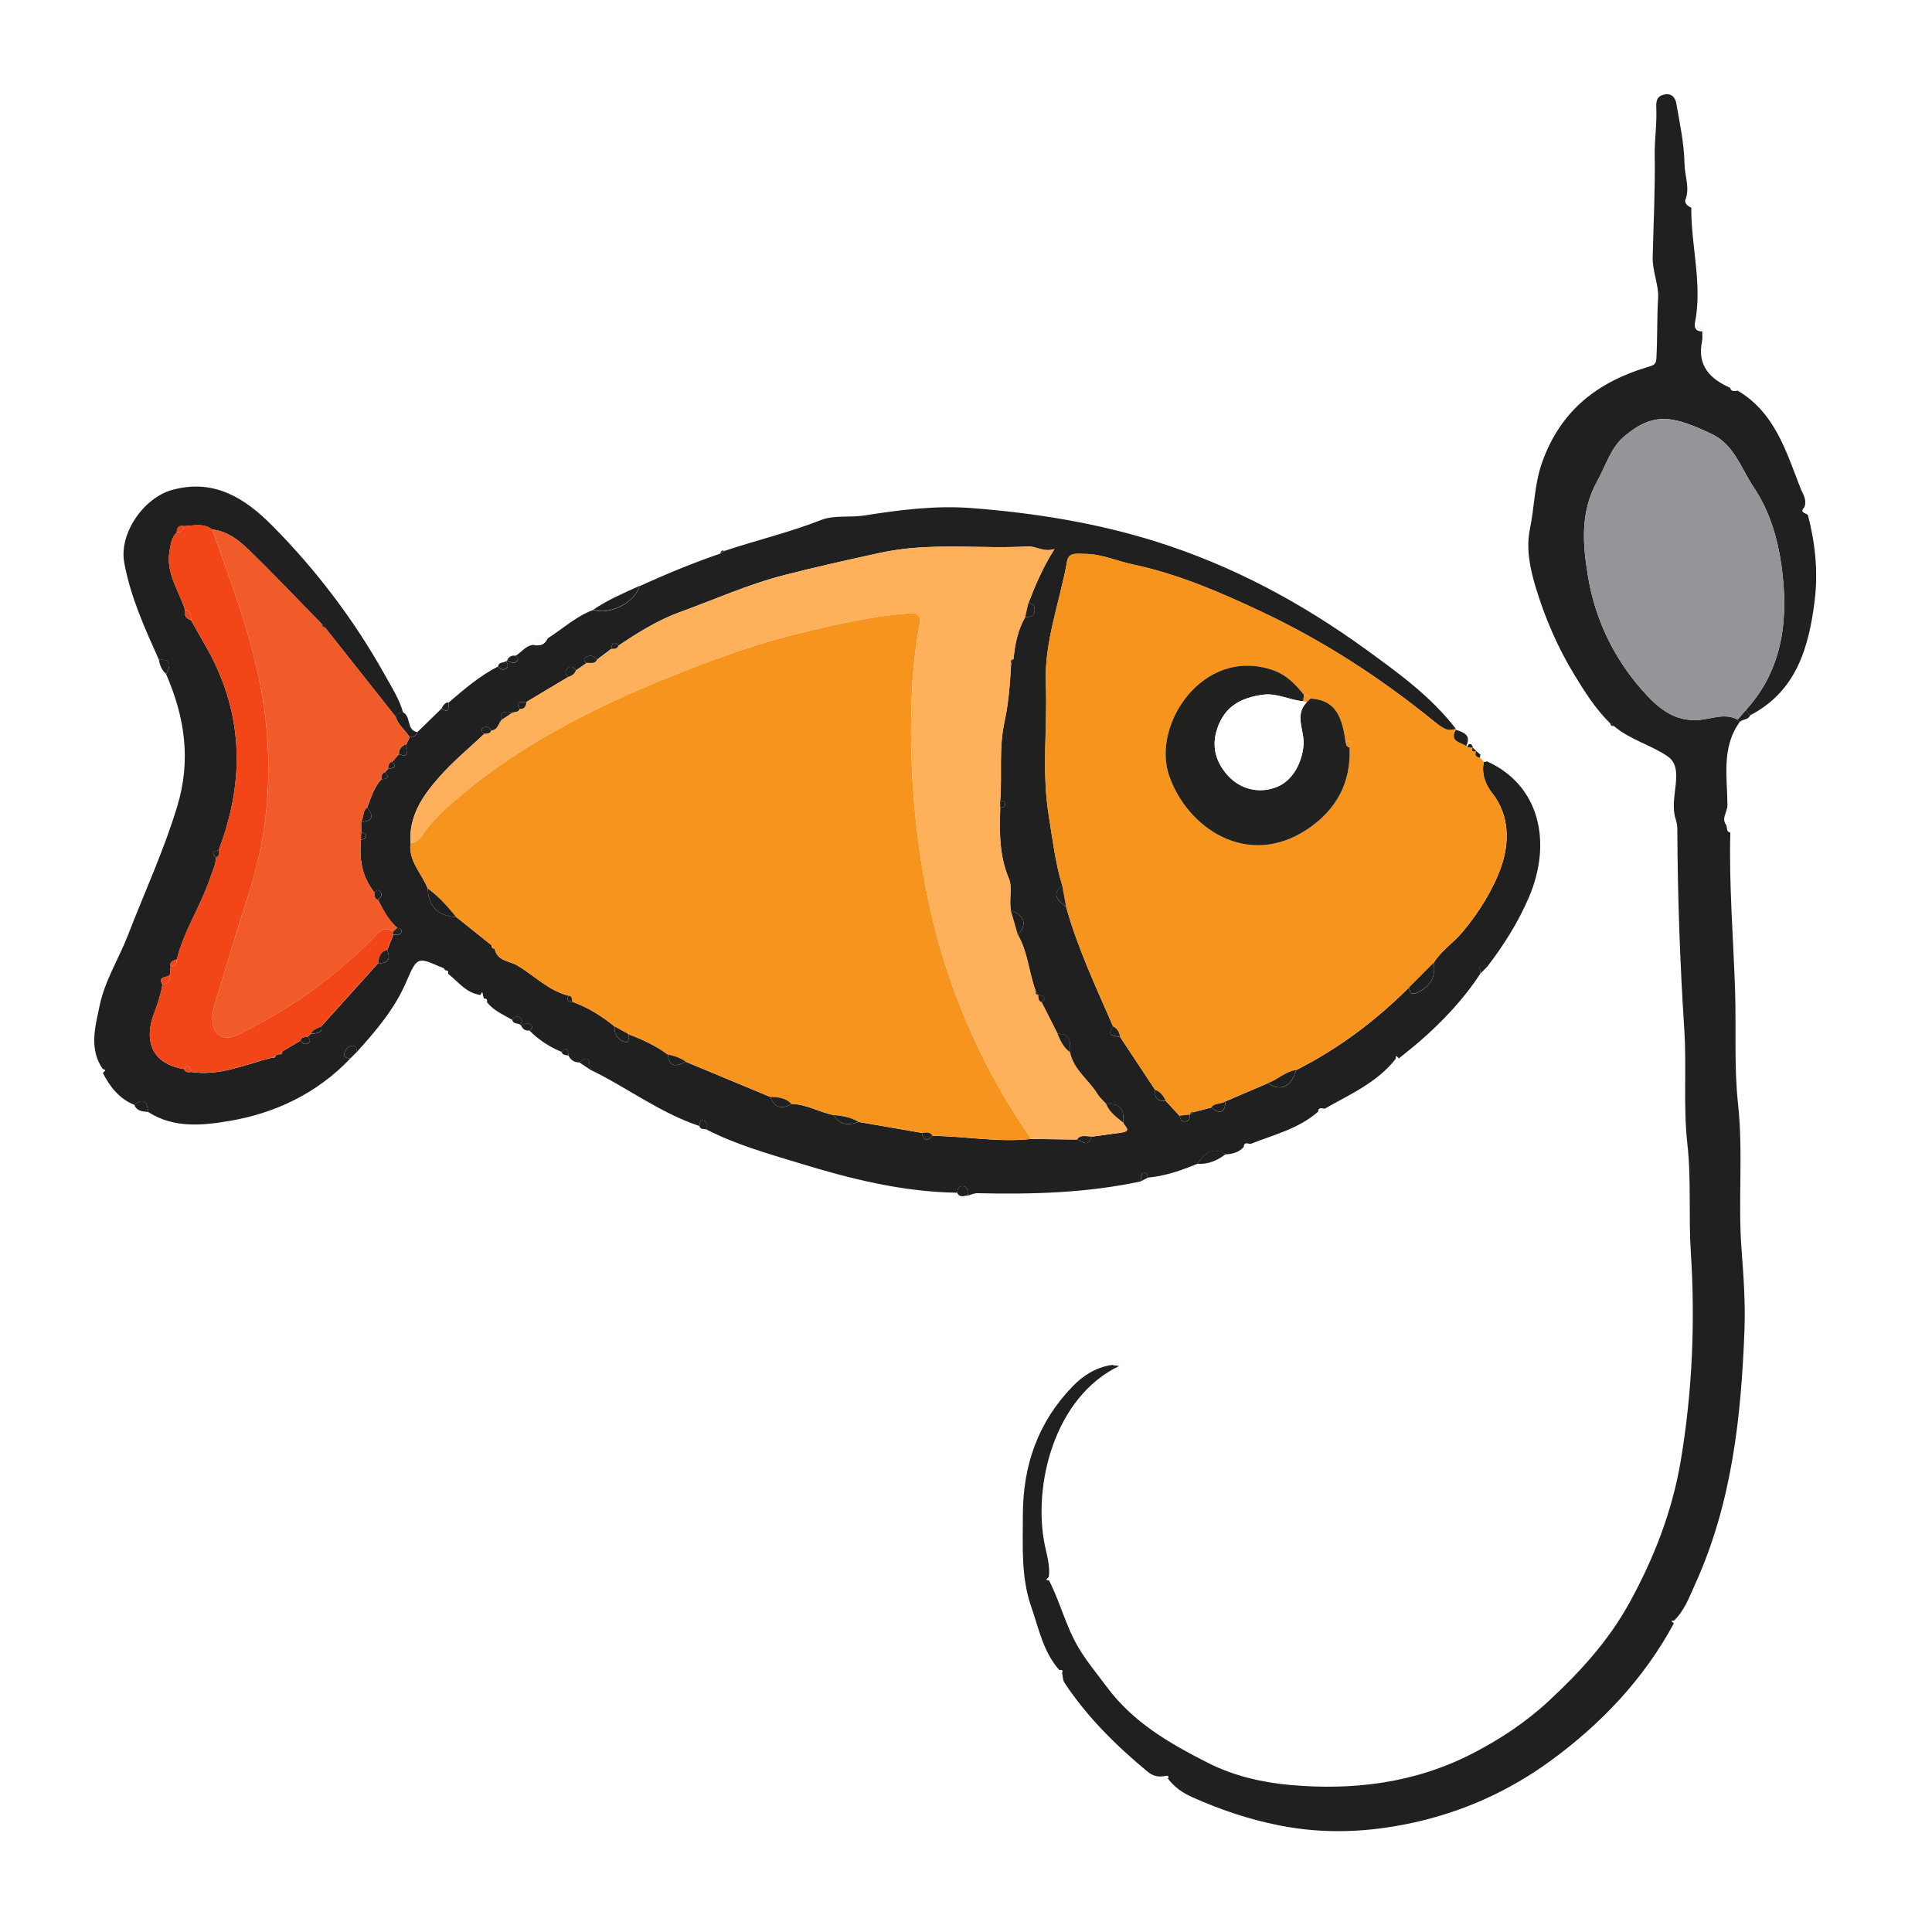 <svg width="82" height="82" viewBox="0 0 82 82" fill="none" xmlns="http://www.w3.org/2000/svg">
<g filter="url(#filter0_d_1_1649)">
<path d="M50.817 45.395C50.142 45.676 49.455 45.916 48.718 45.982C48.702 45.886 48.674 45.762 48.564 45.784C48.365 45.824 48.441 46.01 48.419 46.142C46.132 46.633 43.817 46.697 41.492 46.643C41.354 46.639 41.215 46.707 41.077 46.743C41.061 46.585 41.111 46.381 40.875 46.349C40.685 46.323 40.645 46.473 40.625 46.623C38.324 46.591 36.117 46.04 33.938 45.373C32.598 44.965 31.242 44.584 29.986 43.939C29.97 43.803 30.036 43.615 29.87 43.559C29.698 43.501 29.712 43.683 29.68 43.789C28.005 43.234 26.605 42.147 25.033 41.392C25.019 41.087 25.047 40.721 24.585 41.092C24.374 41.092 24.224 40.991 24.13 40.807C24.106 40.619 24.108 40.385 23.835 40.643C23.317 40.439 22.866 40.13 22.47 39.74C22.554 39.675 22.634 39.583 22.538 39.501C22.408 39.389 22.257 39.461 22.123 39.531L22.089 39.505C22.141 39.391 22.205 39.269 22.057 39.183C21.925 39.105 21.823 39.177 21.741 39.285C21.36 39.061 20.939 38.896 20.663 38.526C20.691 38.42 20.635 38.388 20.541 38.388C20.525 38.336 20.509 38.282 20.493 38.23C20.483 38.19 20.475 38.151 20.465 38.111C20.443 38.151 20.421 38.19 20.399 38.23C19.788 38.157 19.451 37.665 19.013 37.326C19.041 37.22 18.985 37.186 18.891 37.186C18.859 37.074 18.762 37.066 18.67 37.028C17.745 36.627 17.699 36.603 17.256 37.645C16.764 38.802 15.977 39.73 15.152 40.641C15.127 40.523 15.123 40.361 14.955 40.386C14.775 40.416 14.639 40.553 14.611 40.733C14.585 40.903 14.747 40.905 14.865 40.929C13.463 42.401 11.689 43.244 9.746 43.575C8.629 43.765 7.381 43.901 6.297 43.2C6.245 42.812 6.123 42.562 5.701 42.894C5.06 42.632 4.665 42.129 4.363 41.534C4.399 41.498 4.433 41.462 4.469 41.426C4.433 41.408 4.397 41.39 4.361 41.374C3.764 40.505 4.046 39.569 4.23 38.678C4.451 37.615 5.05 36.677 5.438 35.674C6.139 33.858 6.96 32.089 7.525 30.216C8.118 28.256 7.841 26.425 7.05 24.611C7.229 24.266 7.317 23.968 6.744 24C6.145 22.664 5.538 21.336 5.272 19.872C5.05 18.66 6.077 17.126 7.323 16.79C9.101 16.307 10.409 17.159 11.539 18.294C13.425 20.193 15.037 22.32 16.345 24.665C16.63 25.175 16.946 25.668 17.108 26.239C16.972 26.245 16.852 26.279 16.79 26.417C15.794 25.16 14.799 23.902 13.804 22.644L13.668 22.498C12.624 21.43 11.599 20.343 10.525 19.307C10.111 18.907 9.63 18.54 9.009 18.474C8.637 18.192 8.218 18.31 7.809 18.334C7.589 18.284 7.509 18.396 7.503 18.596C7.281 18.815 7.249 19.087 7.197 19.386C7.032 20.335 7.599 21.07 7.857 21.895C7.789 22.131 7.914 22.252 8.114 22.328C8.294 22.648 8.468 22.973 8.655 23.289C10.325 26.117 10.439 29.055 9.281 32.085C9.071 32.125 8.931 32.191 9.173 32.392C9.149 32.738 8.993 33.044 8.883 33.367C8.486 34.512 7.797 35.536 7.505 36.721C7.361 36.776 7.181 36.8 7.245 37.03C7.235 37.134 7.225 37.24 7.215 37.344C7.169 37.535 6.654 37.382 6.894 37.783C6.83 38.19 6.706 38.574 6.558 38.961C6.049 40.268 6.528 41.17 7.809 41.374C7.868 41.518 7.982 41.52 8.108 41.498C9.328 41.686 10.425 41.172 11.561 40.887C11.659 40.917 11.691 40.855 11.711 40.779C11.759 40.767 11.809 40.757 11.857 40.745C11.951 40.763 11.989 40.723 11.975 40.631C12.233 40.477 12.492 40.324 12.75 40.17C12.848 40.306 12.979 40.379 13.115 40.246C13.201 40.162 13.125 40.074 13.037 40.018C13.091 39.97 13.143 39.922 13.197 39.876C13.557 39.872 13.702 39.769 13.632 39.567C14.439 38.672 15.244 37.777 16.051 36.88C16.473 36.898 16.598 36.711 16.433 36.325C16.519 36.111 16.606 35.896 16.692 35.682C16.82 35.662 16.992 35.728 17.04 35.548C17.07 35.442 16.962 35.404 16.87 35.382C16.477 35.063 16.273 34.617 16.037 34.188C16.175 34.094 16.251 33.97 16.131 33.825C16.053 33.733 15.961 33.797 15.901 33.888C15.36 33.225 15.238 32.456 15.324 31.634C15.42 31.62 15.534 31.61 15.54 31.49C15.544 31.366 15.43 31.352 15.334 31.336C15.334 31.186 15.33 31.036 15.328 30.885C15.816 30.853 15.891 30.647 15.584 30.279C15.746 29.86 15.867 29.421 16.183 29.081C16.377 29.055 16.584 29.035 16.339 28.782C16.383 28.73 16.429 28.68 16.473 28.628C16.662 28.608 16.882 28.606 16.644 28.336C16.74 28.228 16.838 28.12 16.934 28.011C17.511 28.222 17.132 27.721 17.248 27.589C17.294 27.491 17.339 27.393 17.385 27.292C17.541 27.29 17.665 27.242 17.711 27.076C18.054 26.742 18.398 26.407 18.741 26.075C19.127 26.323 19.007 25.975 19.047 25.814C19.704 25.248 20.363 24.685 21.142 24.286C21.224 24.395 21.324 24.466 21.458 24.388C21.607 24.3 21.538 24.18 21.484 24.068L21.524 24.038C21.666 24.104 21.815 24.206 21.953 24.052C22.039 23.956 21.935 23.894 21.873 23.836C22.139 23.695 22.307 23.393 22.644 23.369C22.918 23.439 23.125 23.361 23.243 23.095C23.888 22.688 24.454 22.153 25.185 21.885C25.858 22.135 26.956 21.571 27.14 20.88C28.264 20.369 29.401 19.896 30.569 19.498C30.623 19.462 30.679 19.426 30.733 19.387C32.101 18.929 33.507 18.599 34.857 18.068C35.401 17.853 36.07 17.976 36.687 17.878C38.193 17.641 39.719 17.445 41.245 17.565C43.909 17.773 46.529 18.186 49.098 18.997C52.327 20.016 55.243 21.587 57.959 23.553C59.339 24.553 60.736 25.56 61.794 26.938C61.479 27.042 61.333 27 60.859 26.613C58.597 24.777 56.176 23.203 53.531 21.959C51.772 21.132 50.008 20.367 48.101 19.964C47.408 19.818 46.753 19.506 46.026 19.512C45.732 19.514 45.363 19.422 45.291 19.824C44.985 21.55 44.32 23.227 44.39 25.005C44.462 26.86 44.21 28.716 44.506 30.573C44.668 31.584 44.786 32.602 45.085 33.585C44.588 33.986 44.925 34.234 45.249 34.484C45.738 36.249 46.519 37.899 47.244 39.569C46.925 40 47.316 39.956 47.546 40.02C48.041 40.767 48.534 41.512 49.028 42.259C48.986 42.6 49.13 42.76 49.477 42.724C49.671 42.936 49.867 43.148 50.062 43.361C50.094 43.479 50.128 43.599 50.28 43.601C50.478 43.605 50.502 43.461 50.51 43.309L50.504 43.316C50.558 43.279 50.612 43.238 50.666 43.2C50.915 43.136 51.163 43.072 51.412 43.008C51.786 43.316 51.99 43.23 52.018 42.744C52.617 42.487 53.216 42.231 53.815 41.975C54.332 42.351 54.822 42.123 55.014 41.418C56.805 40.515 58.385 39.325 59.803 37.913C59.827 38.194 59.959 38.227 60.196 38.111C60.724 37.855 60.943 37.444 60.851 36.866C61.169 36.349 61.688 36.02 62.076 35.558C62.783 34.711 63.382 33.745 63.718 32.78C64.047 31.837 64.109 30.633 63.326 29.652C63.052 29.307 62.865 28.833 62.98 28.332C63.024 28.338 63.066 28.332 63.106 28.312C65.361 29.323 65.883 31.763 64.894 34.078C64.438 35.145 63.817 36.125 63.11 37.048C62.641 36.788 62.871 37.212 62.811 37.352C62.106 38.424 61.233 39.347 60.268 40.188C59.973 40.445 59.667 40.683 59.364 40.929C59.331 40.895 59.294 40.859 59.26 40.825C59.254 40.861 59.25 40.897 59.244 40.933C58.451 41.953 57.288 42.449 56.21 43.066C56.104 43.066 55.962 42.986 55.944 43.184C55.113 43.913 54.053 44.164 53.062 44.558C52.95 44.552 52.803 44.47 52.791 44.68C52.583 44.907 52.315 44.985 52.018 44.993C51.452 44.648 51.111 44.963 50.813 45.403L50.817 45.395ZM44.069 38.233L43.963 38.081C43.665 37.294 43.629 36.423 43.2 35.678C43.607 35.243 43.495 34.853 42.9 34.629C42.82 34.182 42.97 33.651 42.822 33.301C42.401 32.307 42.417 31.306 42.451 30.283C42.547 30.267 42.661 30.255 42.661 30.132C42.661 30.01 42.545 29.998 42.449 29.984C42.539 28.871 42.381 27.769 42.633 26.625C42.804 25.858 42.868 24.973 42.914 24.134C42.948 24.08 42.982 24.024 43.016 23.97C43.07 23.347 43.194 22.744 43.509 22.193C43.683 22.185 43.873 22.199 43.909 21.961C43.939 21.761 43.871 21.621 43.649 21.593C43.939 20.848 44.242 20.108 44.754 19.303C44.272 19.45 43.983 19.175 43.631 19.193C41.538 19.307 39.437 19.005 37.342 19.466C35.984 19.764 34.628 20.064 33.283 20.409C31.748 20.803 30.294 21.458 28.816 21.995C27.961 22.306 27.06 22.85 26.247 23.405C26.015 23.159 25.974 23.343 25.942 23.541C25.742 23.692 25.544 23.842 25.344 23.992C25.201 23.808 25.015 23.79 24.839 23.912C24.747 23.974 24.809 24.08 24.895 24.142C24.745 24.244 24.597 24.348 24.446 24.451C24.352 24.316 24.224 24.244 24.086 24.362C23.948 24.481 23.998 24.617 24.12 24.731C23.529 25.083 22.938 25.438 22.348 25.79C22.197 25.84 21.825 25.678 22.055 26.095C22.003 26.239 21.869 26.221 21.755 26.243C21.594 26.327 21.172 26.021 21.306 26.543C21.148 26.692 21.146 26.99 20.851 27.004C20.757 26.866 20.631 26.788 20.489 26.912C20.397 26.992 20.469 27.084 20.559 27.142C19.92 27.747 19.233 28.312 18.652 28.969C17.951 29.76 17.343 30.633 17.423 31.783C17.329 32.554 17.905 33.07 18.154 33.711C18.198 34.492 18.582 34.877 19.363 34.921C19.868 35.324 20.371 35.726 20.875 36.131C20.857 36.231 20.907 36.263 20.998 36.261C21.086 36.791 21.614 36.779 21.945 36.972C22.676 37.398 23.279 38.049 24.134 38.26C24.026 38.45 24.082 38.538 24.3 38.522C24.963 38.76 25.546 39.131 26.091 39.571C26.053 39.916 26.251 40.148 26.533 40.23C26.72 40.284 26.661 40.03 26.689 39.902C27.274 40.122 27.839 40.383 28.344 40.759C28.408 41.332 28.732 41.258 29.105 41.065C30.3 41.562 31.496 42.059 32.69 42.556C32.872 43.01 33.172 43.108 33.589 42.856C34.226 42.86 34.773 43.21 35.381 43.327C35.642 43.753 36.012 43.781 36.437 43.619C37.334 43.773 38.231 43.929 39.129 44.084C39.201 44.408 39.347 44.462 39.581 44.212C40.979 44.222 42.369 44.498 43.771 44.342C44.418 44.35 45.065 44.358 45.712 44.366C45.936 44.434 46.204 44.722 46.321 44.246C46.743 44.188 47.166 44.128 47.588 44.072C48.073 44.005 47.698 43.793 47.664 43.639C47.734 43.1 47.542 42.804 46.955 42.872C46.827 42.726 46.673 42.596 46.573 42.433C46.204 41.828 45.556 41.408 45.407 40.661C45.433 40.264 45.461 39.866 44.88 39.876C44.654 39.429 44.43 38.983 44.204 38.536C44.452 38.298 44.264 38.262 44.061 38.233L44.065 38.237L44.069 38.233Z" fill="#202020"/>
<path d="M45.083 33.579C44.784 32.594 44.666 31.578 44.504 30.567C44.206 28.71 44.46 26.854 44.388 24.999C44.318 23.221 44.983 21.544 45.289 19.818C45.361 19.416 45.732 19.508 46.024 19.506C46.751 19.5 47.406 19.812 48.099 19.958C50.006 20.361 51.77 21.126 53.529 21.953C56.174 23.197 58.596 24.769 60.857 26.608C61.331 26.992 61.48 27.036 61.792 26.932L61.786 26.976C61.508 27.479 61.986 27.497 62.228 27.665L62.271 27.679L62.264 27.721C62.349 27.725 62.433 27.729 62.515 27.735L62.507 27.727C62.435 27.903 62.525 27.921 62.665 27.887L62.657 27.877C62.569 28.051 62.643 28.136 62.817 28.164C62.871 28.218 62.925 28.272 62.977 28.326C62.863 28.826 63.05 29.301 63.324 29.646C64.107 30.629 64.045 31.831 63.717 32.774C63.38 33.739 62.781 34.705 62.074 35.552C61.688 36.016 61.167 36.343 60.849 36.86C60.5 37.208 60.15 37.559 59.801 37.907C58.383 39.319 56.803 40.511 55.013 41.412C54.554 41.472 54.231 41.824 53.813 41.969C53.214 42.225 52.615 42.481 52.016 42.738C51.838 42.88 51.558 42.788 51.41 43.002C51.161 43.066 50.913 43.13 50.664 43.194C50.568 43.174 50.528 43.23 50.502 43.31L50.508 43.303C50.358 43.319 50.208 43.337 50.06 43.352C49.865 43.14 49.669 42.928 49.475 42.716C49.381 42.507 49.253 42.333 49.026 42.251C48.532 41.504 48.039 40.759 47.544 40.012C47.506 39.82 47.434 39.651 47.242 39.561C46.519 37.889 45.736 36.239 45.247 34.476C45.193 34.176 45.137 33.877 45.083 33.577V33.579ZM55.341 25.486C54.968 25.027 54.588 24.623 53.975 24.424C51.041 23.471 48.888 26.758 49.613 28.897C50.37 31.136 52.95 32.906 55.511 31.18C56.729 30.359 57.346 29.213 57.28 27.727C57.482 27.469 57.282 27.461 57.101 27.439C56.939 26.197 56.533 25.708 55.617 25.65C55.563 25.53 55.461 25.494 55.341 25.488V25.486Z" fill="#F7941E"/>
<path d="M76.73 17.849C77.045 19.045 77.171 20.275 77.021 21.486C76.776 23.459 76.256 25.336 74.279 26.361C74.219 26.287 74.157 26.213 74.097 26.139C75.729 24.36 75.913 22.141 75.605 19.966C75.451 18.881 75.118 17.699 74.431 16.678C73.885 15.867 73.6 14.859 72.633 14.411C71.067 13.684 70.242 13.435 68.958 14.503C68.365 14.995 68.153 15.767 67.788 16.427C67.043 17.771 67.185 19.169 67.404 20.485C67.694 22.237 68.467 23.886 69.665 25.254C70.312 25.993 71.027 26.663 72.164 26.551C72.685 26.499 73.222 26.259 73.75 26.541C73.778 26.575 73.808 26.608 73.843 26.637C73.053 27.723 73.312 28.975 73.318 30.176C73.318 30.467 73.033 30.747 73.282 31.038C73.316 31.146 73.27 31.298 73.44 31.334C73.382 33.569 73.568 35.8 73.642 38.029C73.696 39.639 73.594 41.26 73.768 42.856C73.993 44.919 73.76 46.98 73.917 49.032C74.003 50.17 74.083 51.306 74.041 52.441C73.903 56.148 73.504 59.809 71.946 63.24C71.7 63.783 71.495 64.358 71.047 64.788C71.011 64.792 70.977 64.796 70.941 64.8C70.975 64.832 71.011 64.864 71.045 64.898C69.765 67.267 67.962 69.164 65.797 70.744C64.015 72.042 62.04 72.919 59.905 73.376C58.059 73.772 56.194 73.853 54.3 73.476C53.004 73.22 51.792 72.809 50.6 72.276C50.184 72.09 49.839 71.846 49.569 71.487C49.609 71.383 49.563 71.357 49.467 71.375C49.188 71.435 48.946 71.393 48.712 71.199C47.37 70.089 46.142 68.876 45.177 67.416C45.101 67.302 45.109 67.133 45.077 66.991C45.103 66.893 45.075 66.855 44.973 66.893C44.28 66.128 44.095 65.135 43.773 64.207C43.332 62.948 43.413 61.656 43.413 60.336C43.413 58.187 44.051 56.374 45.519 54.848C45.972 54.378 46.533 54.019 47.216 53.931L47.51 53.973C44.75 55.293 43.833 59.03 44.34 61.562C44.428 61.998 44.58 62.461 44.514 62.934C44.478 62.972 44.442 63.01 44.406 63.048C44.444 63.056 44.482 63.062 44.52 63.07C45.001 64.005 45.241 65.043 45.788 65.952C46.142 66.544 46.581 67.065 46.989 67.614C48.107 69.116 49.659 70.005 51.275 70.824C52.371 71.379 53.572 71.654 54.758 71.76C57.422 71.998 60.035 71.684 62.461 70.442C63.636 69.839 64.734 69.12 65.711 68.215C67.045 66.981 68.259 65.655 69.144 64.053C70.201 62.139 70.983 60.124 71.343 57.961C71.828 55.045 71.954 52.099 71.764 49.161C71.663 47.62 71.788 46.074 71.617 44.55C71.437 42.934 71.591 41.322 71.487 39.714C71.303 36.868 71.203 34.02 71.191 31.168C71.191 31.024 71.157 30.875 71.113 30.737C70.828 29.856 71.533 28.634 70.792 28.111C70.111 27.633 69.184 27.401 68.495 26.812C68.441 26.772 68.385 26.732 68.331 26.692C67.724 26.091 67.275 25.388 66.829 24.655C66.106 23.467 65.573 22.225 65.172 20.902C64.928 20.09 64.768 19.249 64.934 18.456C65.13 17.517 65.118 16.562 65.455 15.618C66.246 13.401 67.832 12.196 69.975 11.565C70.216 11.495 70.288 11.447 70.302 11.206C70.352 10.347 70.322 9.486 70.376 8.625C70.406 8.118 70.131 7.507 70.145 6.916C70.179 5.478 70.254 4.04 70.231 2.604C70.222 1.917 70.33 1.242 70.298 0.56C70.286 0.287 70.322 0.073 70.65 0.011C70.993 -0.055 71.117 0.195 71.153 0.415C71.295 1.256 71.481 2.086 71.495 2.953C71.503 3.47 71.74 3.982 71.523 4.509C71.529 4.679 71.657 4.745 71.784 4.813C71.77 6.464 72.276 8.1 71.928 9.76C71.928 9.977 72.034 10.073 72.248 10.053C72.246 10.201 72.268 10.353 72.238 10.495C72.03 11.519 72.577 12.079 73.428 12.458C73.486 12.626 73.612 12.6 73.742 12.574C75.326 13.501 75.809 15.156 76.414 16.71C76.506 16.946 76.718 17.23 76.574 17.543C76.374 17.767 76.644 17.763 76.724 17.851L76.73 17.849Z" fill="#202020"/>
<path d="M27.14 20.869C26.956 21.562 25.858 22.127 25.185 21.875C25.796 21.458 26.471 21.172 27.14 20.869Z" fill="#202020"/>
<path d="M17.711 27.072C17.665 27.24 17.539 27.286 17.385 27.288C17.204 26.984 16.888 26.772 16.79 26.411C16.852 26.273 16.974 26.241 17.108 26.233C17.459 26.405 17.238 26.988 17.711 27.072Z" fill="#202020"/>
<path d="M50.817 45.395C51.115 44.955 51.456 44.638 52.022 44.985C51.666 45.255 51.277 45.429 50.817 45.395Z" fill="#202020"/>
<path d="M14.867 40.927C14.749 40.903 14.587 40.901 14.613 40.731C14.641 40.551 14.779 40.414 14.957 40.384C15.127 40.356 15.13 40.519 15.154 40.639C15.057 40.735 14.961 40.831 14.865 40.927H14.867Z" fill="#202020"/>
<path d="M5.7 42.89C6.123 42.557 6.245 42.808 6.297 43.196C6.057 43.174 5.807 43.17 5.7 42.89Z" fill="#202020"/>
<path d="M62.23 27.663C61.988 27.495 61.51 27.479 61.788 26.974C62.124 27.082 62.457 27.194 62.23 27.663Z" fill="#202020"/>
<path d="M23.241 23.087C23.123 23.355 22.916 23.433 22.642 23.361C22.75 23.073 22.888 22.842 23.241 23.087Z" fill="#FCFCFC"/>
<path d="M40.625 46.621C40.645 46.471 40.685 46.321 40.875 46.347C41.109 46.379 41.061 46.583 41.077 46.741C40.915 46.749 40.725 46.853 40.627 46.621H40.625Z" fill="#202020"/>
<path d="M6.744 23.994C7.317 23.962 7.229 24.26 7.05 24.605C6.866 24.442 6.778 24.232 6.744 23.994Z" fill="#202020"/>
<path d="M24.584 41.087C25.049 40.717 25.021 41.083 25.033 41.388C24.883 41.288 24.733 41.188 24.584 41.087Z" fill="#202020"/>
<path d="M21.741 39.281C21.823 39.173 21.923 39.101 22.057 39.179C22.205 39.265 22.141 39.387 22.089 39.501C21.983 39.411 21.777 39.481 21.743 39.281H21.741Z" fill="#202020"/>
<path d="M29.682 43.787C29.714 43.681 29.7 43.499 29.872 43.557C30.038 43.613 29.972 43.801 29.988 43.937C29.878 43.901 29.724 43.959 29.682 43.787Z" fill="#202020"/>
<path d="M72.254 10.051C72.04 10.073 71.934 9.974 71.934 9.758C72.086 9.804 72.442 9.63 72.254 10.051Z" fill="#FCFCFC"/>
<path d="M21.871 23.83C21.935 23.89 22.039 23.95 21.951 24.046C21.813 24.2 21.663 24.098 21.522 24.032C21.588 23.88 21.703 23.808 21.871 23.83Z" fill="#202020"/>
<path d="M21.482 24.062C21.538 24.174 21.607 24.294 21.456 24.382C21.324 24.46 21.222 24.388 21.14 24.28C21.174 24.082 21.376 24.146 21.48 24.06L21.482 24.062Z" fill="#202020"/>
<path d="M22.123 39.527C22.257 39.455 22.407 39.383 22.538 39.497C22.634 39.581 22.554 39.672 22.47 39.736C22.297 39.76 22.187 39.679 22.121 39.527H22.123Z" fill="#202020"/>
<path d="M19.047 25.81C19.007 25.971 19.127 26.319 18.741 26.071C18.811 25.945 18.875 25.814 19.047 25.81Z" fill="#202020"/>
<path d="M76.731 17.849C76.65 17.761 76.38 17.765 76.58 17.541C76.77 17.575 76.979 17.601 76.731 17.849Z" fill="#FCFCFC"/>
<path d="M62.813 37.342C62.873 37.202 62.643 36.778 63.112 37.038L62.813 37.342Z" fill="#202020"/>
<path d="M48.419 46.142C48.444 46.01 48.365 45.824 48.564 45.784C48.676 45.762 48.702 45.886 48.718 45.982C48.618 46.036 48.518 46.088 48.417 46.142H48.419Z" fill="#202020"/>
<path d="M74.281 26.361C74.201 26.559 73.971 26.515 73.843 26.637C73.811 26.607 73.778 26.575 73.75 26.541C73.867 26.407 73.983 26.273 74.099 26.139C74.159 26.213 74.221 26.287 74.281 26.361Z" fill="#202020"/>
<path d="M71.79 4.811C71.663 4.743 71.535 4.679 71.529 4.507C71.688 4.547 72.034 4.425 71.79 4.811Z" fill="#FCFCFC"/>
<path d="M47.514 53.975L47.22 53.933C47.264 53.861 47.306 53.733 47.356 53.731C47.514 53.721 47.5 53.867 47.514 53.977V53.975Z" fill="#FDFDFD"/>
<path d="M23.835 40.639C24.108 40.38 24.106 40.615 24.13 40.803C24.02 40.769 23.874 40.803 23.835 40.639Z" fill="#202020"/>
<path d="M73.44 31.334C73.27 31.298 73.316 31.146 73.282 31.038C73.472 31.062 73.678 31.08 73.44 31.334Z" fill="#FDFDFD"/>
<path d="M73.746 12.572C73.618 12.6 73.49 12.624 73.432 12.456C73.568 12.408 73.732 12.284 73.746 12.572Z" fill="#FCFCFC"/>
<path d="M55.948 43.174C55.966 42.976 56.108 43.056 56.214 43.056C56.216 43.298 56.094 43.262 55.948 43.174Z" fill="#FDFDFD"/>
<path d="M62.98 28.324C62.925 28.27 62.871 28.216 62.819 28.162C62.813 28.118 62.819 28.076 62.839 28.033C63.01 28.044 63.098 28.132 63.108 28.302C63.068 28.32 63.026 28.328 62.981 28.322L62.98 28.324Z" fill="#FCFCFC"/>
<path d="M52.795 44.672C52.807 44.462 52.954 44.542 53.066 44.55C53.07 44.797 52.944 44.761 52.795 44.672Z" fill="#FCFCFC"/>
<path d="M62.839 28.035C62.821 28.076 62.813 28.117 62.819 28.164C62.647 28.136 62.571 28.051 62.659 27.877C62.719 27.929 62.779 27.983 62.839 28.035Z" fill="#232323"/>
<path d="M62.667 27.885C62.527 27.917 62.437 27.901 62.509 27.725C62.561 27.779 62.615 27.831 62.667 27.885Z" fill="#232323"/>
<path d="M49.471 71.377C49.567 71.357 49.611 71.385 49.573 71.489C49.539 71.451 49.505 71.415 49.471 71.377Z" fill="#FDFDFD"/>
<path d="M4.361 41.37C4.397 41.388 4.433 41.406 4.469 41.422C4.433 41.458 4.399 41.494 4.363 41.53C4.363 41.476 4.363 41.424 4.361 41.37Z" fill="#FDFDFD"/>
<path d="M59.246 40.923C59.252 40.887 59.256 40.851 59.262 40.815C59.296 40.849 59.333 40.885 59.367 40.919C59.326 40.921 59.286 40.923 59.246 40.923Z" fill="#FCFCFC"/>
<path d="M20.543 38.384C20.637 38.384 20.693 38.416 20.665 38.522C20.625 38.476 20.585 38.43 20.543 38.384Z" fill="#FCFCFC"/>
<path d="M20.401 38.227C20.423 38.188 20.445 38.149 20.467 38.109C20.477 38.149 20.485 38.188 20.495 38.227H20.449H20.403H20.401Z" fill="#FCFCFC"/>
<path d="M18.895 37.184C18.989 37.184 19.045 37.218 19.017 37.324C18.977 37.278 18.935 37.232 18.895 37.184Z" fill="#FCFCFC"/>
<path d="M68.335 26.692C68.389 26.732 68.445 26.772 68.499 26.812C68.395 26.84 68.359 26.774 68.335 26.692Z" fill="#232323"/>
<path d="M44.524 63.072C44.486 63.064 44.448 63.058 44.41 63.05C44.446 63.012 44.482 62.974 44.518 62.935C44.522 62.98 44.524 63.026 44.524 63.07V63.072Z" fill="#FCFCFC"/>
<path d="M71.049 64.9C71.015 64.868 70.978 64.836 70.945 64.802C70.981 64.798 71.015 64.794 71.051 64.79C71.051 64.826 71.051 64.864 71.051 64.9H71.049Z" fill="#FCFCFC"/>
<path d="M44.977 66.895C45.079 66.857 45.107 66.895 45.081 66.993C45.033 66.975 44.999 66.941 44.977 66.895Z" fill="#FDFDFD"/>
<path d="M30.733 19.378C30.679 19.414 30.623 19.45 30.569 19.488C30.595 19.41 30.625 19.335 30.733 19.378Z" fill="#202020"/>
<path d="M62.519 27.733C62.435 27.729 62.351 27.725 62.269 27.719C62.297 27.671 62.317 27.589 62.353 27.581C62.459 27.557 62.493 27.649 62.521 27.733H62.519Z" fill="#232323"/>
<path d="M35.381 43.325C34.773 43.208 34.228 42.858 33.589 42.854C33.345 42.587 33.018 42.568 32.69 42.553C31.494 42.057 30.298 41.56 29.105 41.063C28.878 40.895 28.616 40.815 28.344 40.757C27.839 40.38 27.274 40.12 26.689 39.9L26.091 39.569C25.546 39.129 24.963 38.758 24.3 38.52C24.256 38.426 24.308 38.27 24.134 38.258C23.277 38.049 22.674 37.398 21.945 36.97C21.616 36.778 21.086 36.789 20.998 36.259C20.957 36.215 20.916 36.173 20.875 36.129C20.371 35.726 19.868 35.324 19.363 34.919C18.999 34.476 18.626 34.044 18.154 33.709C17.905 33.068 17.326 32.552 17.423 31.781C17.681 31.777 17.821 31.596 17.949 31.41C18.364 30.807 18.901 30.321 19.451 29.854C22.315 27.419 25.65 25.814 29.117 24.456C30.737 23.824 32.379 23.245 34.076 22.842C35.548 22.494 37.022 22.147 38.538 22.037C38.924 22.009 39.115 22.041 39.02 22.562C38.842 23.535 38.738 24.529 38.698 25.518C38.604 27.907 38.736 30.285 39.111 32.656C39.783 36.908 41.312 40.805 43.769 44.338C42.367 44.494 40.977 44.218 39.579 44.208C39.471 44.016 39.293 44.069 39.127 44.08C38.229 43.925 37.332 43.769 36.435 43.615C36.112 43.413 35.748 43.363 35.379 43.322L35.381 43.325Z" fill="#F7941E"/>
<path d="M43.771 44.34C41.312 40.807 39.785 36.91 39.113 32.658C38.738 30.287 38.606 27.909 38.7 25.52C38.738 24.531 38.844 23.537 39.023 22.564C39.119 22.043 38.926 22.011 38.54 22.039C37.024 22.151 35.55 22.496 34.078 22.844C32.381 23.247 30.737 23.826 29.119 24.459C25.652 25.814 22.317 27.419 19.453 29.856C18.905 30.323 18.366 30.809 17.951 31.412C17.823 31.598 17.683 31.779 17.425 31.783C17.345 30.631 17.953 29.76 18.654 28.969C19.235 28.312 19.922 27.747 20.561 27.142C20.675 27.128 20.807 27.156 20.855 27.002C21.15 26.988 21.152 26.688 21.31 26.541C21.46 26.441 21.608 26.341 21.759 26.241C21.873 26.219 22.007 26.237 22.059 26.093C22.273 26.105 22.335 25.969 22.352 25.788C22.942 25.436 23.533 25.081 24.124 24.729C24.276 24.687 24.392 24.601 24.452 24.451C24.603 24.348 24.751 24.244 24.901 24.142C25.057 24.112 25.256 24.214 25.348 23.994C25.548 23.844 25.746 23.694 25.947 23.543C26.065 23.533 26.201 23.565 26.251 23.407C27.064 22.852 27.965 22.308 28.82 21.997C30.299 21.462 31.753 20.805 33.287 20.411C34.632 20.064 35.988 19.764 37.346 19.468C39.441 19.009 41.542 19.309 43.635 19.195C43.989 19.175 44.276 19.452 44.758 19.305C44.246 20.11 43.941 20.849 43.653 21.595C43.607 21.795 43.561 21.995 43.515 22.193C43.2 22.744 43.078 23.347 43.022 23.97C42.946 23.998 42.88 24.034 42.92 24.134C42.874 24.971 42.81 25.856 42.639 26.625C42.385 27.771 42.543 28.871 42.455 29.984C42.455 30.084 42.455 30.184 42.457 30.285C42.423 31.308 42.407 32.309 42.828 33.303C42.976 33.651 42.826 34.184 42.906 34.63C43.006 34.981 43.106 35.33 43.206 35.68C43.637 36.425 43.671 37.296 43.969 38.083C43.937 38.181 43.999 38.214 44.075 38.236L44.072 38.231C44.093 38.344 44.057 38.484 44.214 38.534C44.44 38.98 44.664 39.427 44.891 39.874C45.007 40.174 45.149 40.459 45.417 40.659C45.566 41.408 46.214 41.827 46.583 42.431C46.683 42.596 46.835 42.726 46.965 42.87C47.11 43.21 47.4 43.417 47.674 43.637C47.711 43.791 48.083 44.004 47.598 44.07C47.176 44.126 46.753 44.186 46.331 44.244C46.118 44.238 45.888 44.14 45.722 44.364C45.075 44.356 44.428 44.348 43.781 44.34H43.771Z" fill="#FFB05A"/>
<path d="M16.788 26.411C16.886 26.772 17.202 26.984 17.383 27.288C17.337 27.387 17.293 27.485 17.247 27.585C17.048 27.657 16.932 27.789 16.932 28.007C16.836 28.116 16.738 28.224 16.642 28.332C16.489 28.374 16.491 28.506 16.471 28.624C16.427 28.676 16.381 28.726 16.337 28.778C16.189 28.828 16.195 28.959 16.181 29.077C15.864 29.417 15.742 29.856 15.582 30.274C15.378 30.427 15.456 30.699 15.326 30.881C15.326 31.032 15.33 31.182 15.332 31.332C15.328 31.432 15.326 31.532 15.322 31.63C15.236 32.453 15.356 33.223 15.899 33.883C15.899 34.006 15.891 34.13 16.037 34.184C16.271 34.611 16.477 35.059 16.87 35.377C16.81 35.432 16.75 35.486 16.69 35.54C16.449 35.398 16.247 35.386 16.031 35.618C15.472 36.221 14.861 36.767 14.222 37.29C12.944 38.336 11.559 39.213 10.075 39.924C9.438 40.23 8.997 39.898 9.015 39.189C9.021 38.971 9.075 38.746 9.139 38.536C9.602 37.014 10.059 35.49 10.547 33.974C11.597 30.721 11.641 27.457 10.848 24.138C10.383 22.193 9.664 20.345 9.009 18.47C9.63 18.536 10.111 18.903 10.525 19.303C11.599 20.339 12.624 21.426 13.668 22.494C13.668 22.586 13.716 22.63 13.804 22.64C14.799 23.898 15.794 25.155 16.79 26.413L16.788 26.411Z" fill="#F15A29"/>
<path d="M9.007 18.47C9.662 20.345 10.383 22.193 10.846 24.138C11.637 27.457 11.595 30.721 10.545 33.974C10.056 35.488 9.602 37.012 9.137 38.536C9.073 38.748 9.017 38.971 9.013 39.189C8.997 39.898 9.436 40.23 10.072 39.924C11.557 39.213 12.943 38.338 14.22 37.29C14.857 36.767 15.468 36.221 16.029 35.618C16.245 35.386 16.449 35.398 16.688 35.54C16.676 35.586 16.676 35.632 16.688 35.678C16.602 35.892 16.515 36.106 16.429 36.321C16.135 36.391 16.089 36.631 16.047 36.876C15.24 37.771 14.434 38.666 13.627 39.563C13.477 39.659 13.277 39.683 13.193 39.872C13.139 39.92 13.087 39.968 13.033 40.014C12.914 40.02 12.79 40.016 12.748 40.166C12.49 40.32 12.232 40.472 11.973 40.627C11.933 40.665 11.895 40.703 11.855 40.741C11.807 40.753 11.757 40.763 11.709 40.775C11.659 40.811 11.609 40.847 11.559 40.883C10.423 41.169 9.325 41.682 8.106 41.494C8.07 41.3 8.018 41.145 7.807 41.37C6.524 41.163 6.047 40.264 6.556 38.956C6.706 38.572 6.828 38.185 6.892 37.779C7.189 37.771 7.215 37.566 7.213 37.34C7.223 37.236 7.233 37.13 7.243 37.026C7.433 37.01 7.507 36.898 7.503 36.717C7.793 35.53 8.484 34.506 8.881 33.363C8.993 33.04 9.147 32.736 9.171 32.387C9.317 32.325 9.305 32.205 9.279 32.081C10.437 29.051 10.323 26.113 8.653 23.285C8.466 22.968 8.292 22.644 8.112 22.323C8.104 22.133 8.128 21.925 7.855 21.891C7.597 21.066 7.028 20.331 7.195 19.381C7.247 19.083 7.279 18.811 7.501 18.592C7.679 18.592 7.793 18.52 7.807 18.33C8.216 18.306 8.635 18.188 9.007 18.47Z" fill="#F24619"/>
<path d="M59.803 37.907C60.152 37.559 60.502 37.208 60.85 36.86C60.943 37.438 60.724 37.849 60.196 38.105C59.959 38.221 59.827 38.188 59.803 37.907Z" fill="#202020"/>
<path d="M18.154 33.711C18.626 34.046 18.999 34.478 19.363 34.921C18.582 34.877 18.198 34.49 18.154 33.711Z" fill="#202020"/>
<path d="M53.813 41.971C54.231 41.825 54.554 41.474 55.013 41.414C54.82 42.119 54.33 42.347 53.813 41.971Z" fill="#202020"/>
<path d="M43.2 35.678C43.1 35.328 43 34.979 42.9 34.629C43.495 34.851 43.607 35.243 43.2 35.678Z" fill="#202020"/>
<path d="M47.664 43.637C47.39 43.417 47.1 43.21 46.955 42.87C47.542 42.802 47.734 43.098 47.664 43.637Z" fill="#202020"/>
<path d="M32.69 42.553C33.018 42.568 33.345 42.587 33.589 42.854C33.172 43.106 32.87 43.008 32.69 42.553Z" fill="#202020"/>
<path d="M35.382 43.325C35.75 43.363 36.114 43.415 36.437 43.617C36.012 43.779 35.642 43.751 35.382 43.325Z" fill="#202020"/>
<path d="M26.091 39.569L26.689 39.9C26.663 40.028 26.72 40.282 26.533 40.228C26.251 40.146 26.053 39.914 26.091 39.569Z" fill="#202020"/>
<path d="M45.409 40.657C45.143 40.456 45.001 40.172 44.883 39.872C45.463 39.864 45.435 40.26 45.409 40.657Z" fill="#202020"/>
<path d="M45.083 33.579C45.137 33.88 45.193 34.178 45.247 34.478C44.923 34.228 44.586 33.98 45.083 33.579Z" fill="#202020"/>
<path d="M28.344 40.757C28.616 40.813 28.878 40.893 29.105 41.063C28.732 41.256 28.408 41.33 28.344 40.757Z" fill="#202020"/>
<path d="M43.511 22.191C43.557 21.991 43.603 21.791 43.649 21.593C43.871 21.619 43.939 21.759 43.909 21.961C43.873 22.199 43.683 22.185 43.509 22.193L43.511 22.191Z" fill="#202020"/>
<path d="M16.047 36.876C16.087 36.631 16.133 36.391 16.429 36.321C16.596 36.708 16.471 36.896 16.047 36.876Z" fill="#202020"/>
<path d="M51.41 43.004C51.556 42.79 51.838 42.882 52.016 42.74C51.988 43.226 51.784 43.312 51.41 43.004Z" fill="#202020"/>
<path d="M15.326 30.883C15.456 30.699 15.378 30.429 15.582 30.276C15.889 30.645 15.815 30.851 15.326 30.883Z" fill="#202020"/>
<path d="M25.342 23.992C25.25 24.214 25.049 24.11 24.895 24.14C24.809 24.078 24.747 23.974 24.839 23.91C25.015 23.79 25.199 23.806 25.344 23.99L25.342 23.992Z" fill="#202020"/>
<path d="M24.446 24.451C24.386 24.603 24.27 24.687 24.118 24.729C23.996 24.615 23.946 24.479 24.084 24.36C24.222 24.242 24.35 24.314 24.444 24.449L24.446 24.451Z" fill="#202020"/>
<path d="M7.213 37.342C7.213 37.567 7.189 37.773 6.892 37.781C6.652 37.382 7.167 37.532 7.213 37.342Z" fill="#EF4619"/>
<path d="M47.242 39.563C47.434 39.654 47.506 39.822 47.544 40.014C47.314 39.95 46.923 39.996 47.242 39.563Z" fill="#202020"/>
<path d="M45.714 44.364C45.88 44.14 46.11 44.238 46.322 44.244C46.206 44.72 45.938 44.432 45.714 44.364Z" fill="#202020"/>
<path d="M16.934 28.007C16.934 27.789 17.05 27.657 17.248 27.585C17.132 27.717 17.511 28.218 16.934 28.007Z" fill="#202020"/>
<path d="M50.06 43.355C50.21 43.339 50.36 43.321 50.508 43.304C50.5 43.457 50.476 43.599 50.278 43.597C50.126 43.595 50.092 43.473 50.06 43.356V43.355Z" fill="#202020"/>
<path d="M39.129 44.082C39.295 44.074 39.473 44.017 39.581 44.21C39.347 44.458 39.199 44.404 39.129 44.082Z" fill="#202020"/>
<path d="M12.75 40.166C12.792 40.016 12.916 40.02 13.035 40.014C13.125 40.07 13.201 40.16 13.113 40.242C12.976 40.374 12.848 40.3 12.748 40.166H12.75Z" fill="#202020"/>
<path d="M16.035 34.186C15.889 34.132 15.897 34.006 15.897 33.886C15.957 33.797 16.049 33.731 16.127 33.823C16.247 33.966 16.171 34.092 16.033 34.186H16.035Z" fill="#202020"/>
<path d="M49.026 42.253C49.253 42.335 49.381 42.509 49.475 42.718C49.126 42.754 48.982 42.593 49.026 42.253Z" fill="#202020"/>
<path d="M22.345 25.788C22.329 25.969 22.267 26.103 22.053 26.093C21.823 25.676 22.195 25.84 22.345 25.788Z" fill="#202020"/>
<path d="M20.851 27.002C20.803 27.154 20.671 27.128 20.557 27.142C20.467 27.084 20.397 26.992 20.487 26.912C20.629 26.786 20.755 26.864 20.849 27.004L20.851 27.002Z" fill="#202020"/>
<path d="M21.755 26.241C21.605 26.341 21.456 26.441 21.306 26.541C21.172 26.019 21.592 26.323 21.755 26.241Z" fill="#202020"/>
<path d="M13.195 39.87C13.279 39.681 13.479 39.657 13.629 39.561C13.701 39.763 13.557 39.866 13.195 39.87Z" fill="#202020"/>
<path d="M7.855 21.891C8.128 21.925 8.104 22.133 8.112 22.324C7.912 22.247 7.785 22.127 7.855 21.891Z" fill="#EF4619"/>
<path d="M16.688 35.678C16.674 35.632 16.674 35.586 16.688 35.54C16.748 35.486 16.808 35.432 16.868 35.378C16.96 35.4 17.066 35.438 17.038 35.544C16.988 35.724 16.816 35.658 16.69 35.678H16.688Z" fill="#232323"/>
<path d="M44.208 38.532C44.051 38.482 44.09 38.342 44.065 38.23C44.268 38.258 44.456 38.292 44.208 38.532Z" fill="#202020"/>
<path d="M7.503 36.717C7.507 36.898 7.433 37.01 7.243 37.026C7.181 36.795 7.359 36.772 7.503 36.717Z" fill="#EF4619"/>
<path d="M26.247 23.405C26.197 23.563 26.059 23.531 25.942 23.541C25.974 23.343 26.015 23.159 26.247 23.405Z" fill="#202020"/>
<path d="M9.281 32.081C9.306 32.205 9.32 32.325 9.173 32.388C8.931 32.187 9.071 32.121 9.281 32.081Z" fill="#202020"/>
<path d="M15.32 31.63C15.324 31.53 15.326 31.43 15.33 31.332C15.426 31.348 15.54 31.362 15.536 31.486C15.532 31.608 15.416 31.616 15.32 31.63Z" fill="#202020"/>
<path d="M7.807 18.328C7.793 18.518 7.679 18.592 7.501 18.59C7.507 18.39 7.587 18.278 7.807 18.328Z" fill="#EF4619"/>
<path d="M42.451 30.282C42.451 30.182 42.451 30.082 42.449 29.982C42.545 29.996 42.66 30.008 42.661 30.13C42.661 30.254 42.547 30.266 42.451 30.28V30.282Z" fill="#202020"/>
<path d="M16.183 29.079C16.197 28.959 16.189 28.829 16.339 28.78C16.584 29.035 16.379 29.055 16.183 29.079Z" fill="#202020"/>
<path d="M7.807 41.37C8.018 41.145 8.07 41.302 8.106 41.494C7.98 41.516 7.864 41.514 7.807 41.37Z" fill="#EF4619"/>
<path d="M16.471 28.624C16.493 28.506 16.489 28.374 16.642 28.332C16.88 28.602 16.66 28.604 16.471 28.624Z" fill="#202020"/>
<path d="M24.134 38.26C24.308 38.272 24.256 38.428 24.3 38.522C24.082 38.538 24.026 38.45 24.134 38.26Z" fill="#232323"/>
<path d="M13.802 22.638C13.714 22.628 13.664 22.584 13.665 22.492C13.712 22.54 13.756 22.59 13.802 22.638Z" fill="#202020"/>
<path d="M50.502 43.312C50.526 43.232 50.568 43.176 50.664 43.196C50.611 43.234 50.556 43.274 50.502 43.312Z" fill="#202020"/>
<path d="M42.914 24.134C42.876 24.034 42.94 23.998 43.016 23.97L42.914 24.134Z" fill="#202020"/>
<path d="M11.559 40.883C11.609 40.847 11.659 40.811 11.709 40.775C11.687 40.851 11.655 40.913 11.559 40.883Z" fill="#EF4619"/>
<path d="M11.857 40.741C11.897 40.703 11.935 40.665 11.975 40.627C11.991 40.721 11.953 40.761 11.857 40.741Z" fill="#EF4619"/>
<path d="M44.069 38.233C43.991 38.212 43.929 38.179 43.963 38.081L44.069 38.233Z" fill="#202020"/>
<path d="M20.875 36.131C20.916 36.175 20.958 36.217 20.998 36.261C20.907 36.263 20.857 36.231 20.875 36.131Z" fill="#F3921E"/>
<path d="M57.28 27.727C57.346 29.213 56.727 30.359 55.511 31.18C52.952 32.906 50.37 31.136 49.613 28.897C48.89 26.758 51.041 23.471 53.975 24.424C54.588 24.623 54.968 25.027 55.341 25.486C55.333 25.578 55.325 25.67 55.317 25.762C54.738 25.72 54.207 25.404 53.605 25.486C52.685 25.612 51.978 25.965 51.658 26.942C51.392 27.755 51.652 28.424 52.151 28.955C52.609 29.443 53.39 29.736 54.223 29.389C54.848 29.129 55.265 28.39 55.327 27.617C55.375 27.014 54.924 26.369 55.459 25.806C55.511 25.754 55.565 25.7 55.617 25.648C56.535 25.708 56.939 26.197 57.101 27.437C57.137 27.547 57.121 27.689 57.28 27.725V27.727Z" fill="#212120"/>
<path d="M55.617 25.65C55.565 25.702 55.511 25.756 55.459 25.808C55.411 25.794 55.363 25.778 55.317 25.764C55.325 25.672 55.333 25.58 55.341 25.488C55.461 25.494 55.563 25.53 55.617 25.65Z" fill="#F3921E"/>
<path d="M57.28 27.727C57.121 27.691 57.137 27.549 57.101 27.439C57.282 27.461 57.482 27.471 57.28 27.727Z" fill="#F3921E"/>
<path d="M74.099 26.141C73.983 26.275 73.867 26.409 73.75 26.543C73.222 26.261 72.685 26.501 72.164 26.553C71.027 26.666 70.31 25.995 69.665 25.256C68.467 23.888 67.694 22.239 67.404 20.487C67.185 19.171 67.043 17.773 67.788 16.429C68.155 15.768 68.365 14.997 68.958 14.505C70.242 13.439 71.067 13.688 72.633 14.413C73.602 14.861 73.885 15.869 74.431 16.68C75.12 17.701 75.453 18.883 75.605 19.968C75.913 22.145 75.729 24.362 74.097 26.141H74.099Z" fill="#939598"/>
<path d="M55.317 25.762C55.365 25.776 55.413 25.792 55.459 25.806C54.922 26.371 55.375 27.014 55.327 27.617C55.265 28.39 54.848 29.129 54.223 29.389C53.39 29.734 52.609 29.441 52.151 28.955C51.65 28.424 51.389 27.753 51.658 26.942C51.98 25.963 52.685 25.612 53.605 25.486C54.205 25.404 54.738 25.72 55.317 25.762Z" fill="white"/>
</g>
<defs>
<filter id="filter0_d_1_1649" x="0" y="0" width="81.084" height="81.72" filterUnits="userSpaceOnUse" color-interpolation-filters="sRGB">
<feFlood flood-opacity="0" result="BackgroundImageFix"/>
<feColorMatrix in="SourceAlpha" type="matrix" values="0 0 0 0 0 0 0 0 0 0 0 0 0 0 0 0 0 0 127 0" result="hardAlpha"/>
<feOffset dy="4"/>
<feGaussianBlur stdDeviation="2"/>
<feComposite in2="hardAlpha" operator="out"/>
<feColorMatrix type="matrix" values="0 0 0 0 0 0 0 0 0 0 0 0 0 0 0 0 0 0 0.25 0"/>
<feBlend mode="normal" in2="BackgroundImageFix" result="effect1_dropShadow_1_1649"/>
<feBlend mode="normal" in="SourceGraphic" in2="effect1_dropShadow_1_1649" result="shape"/>
</filter>
</defs>
</svg>
